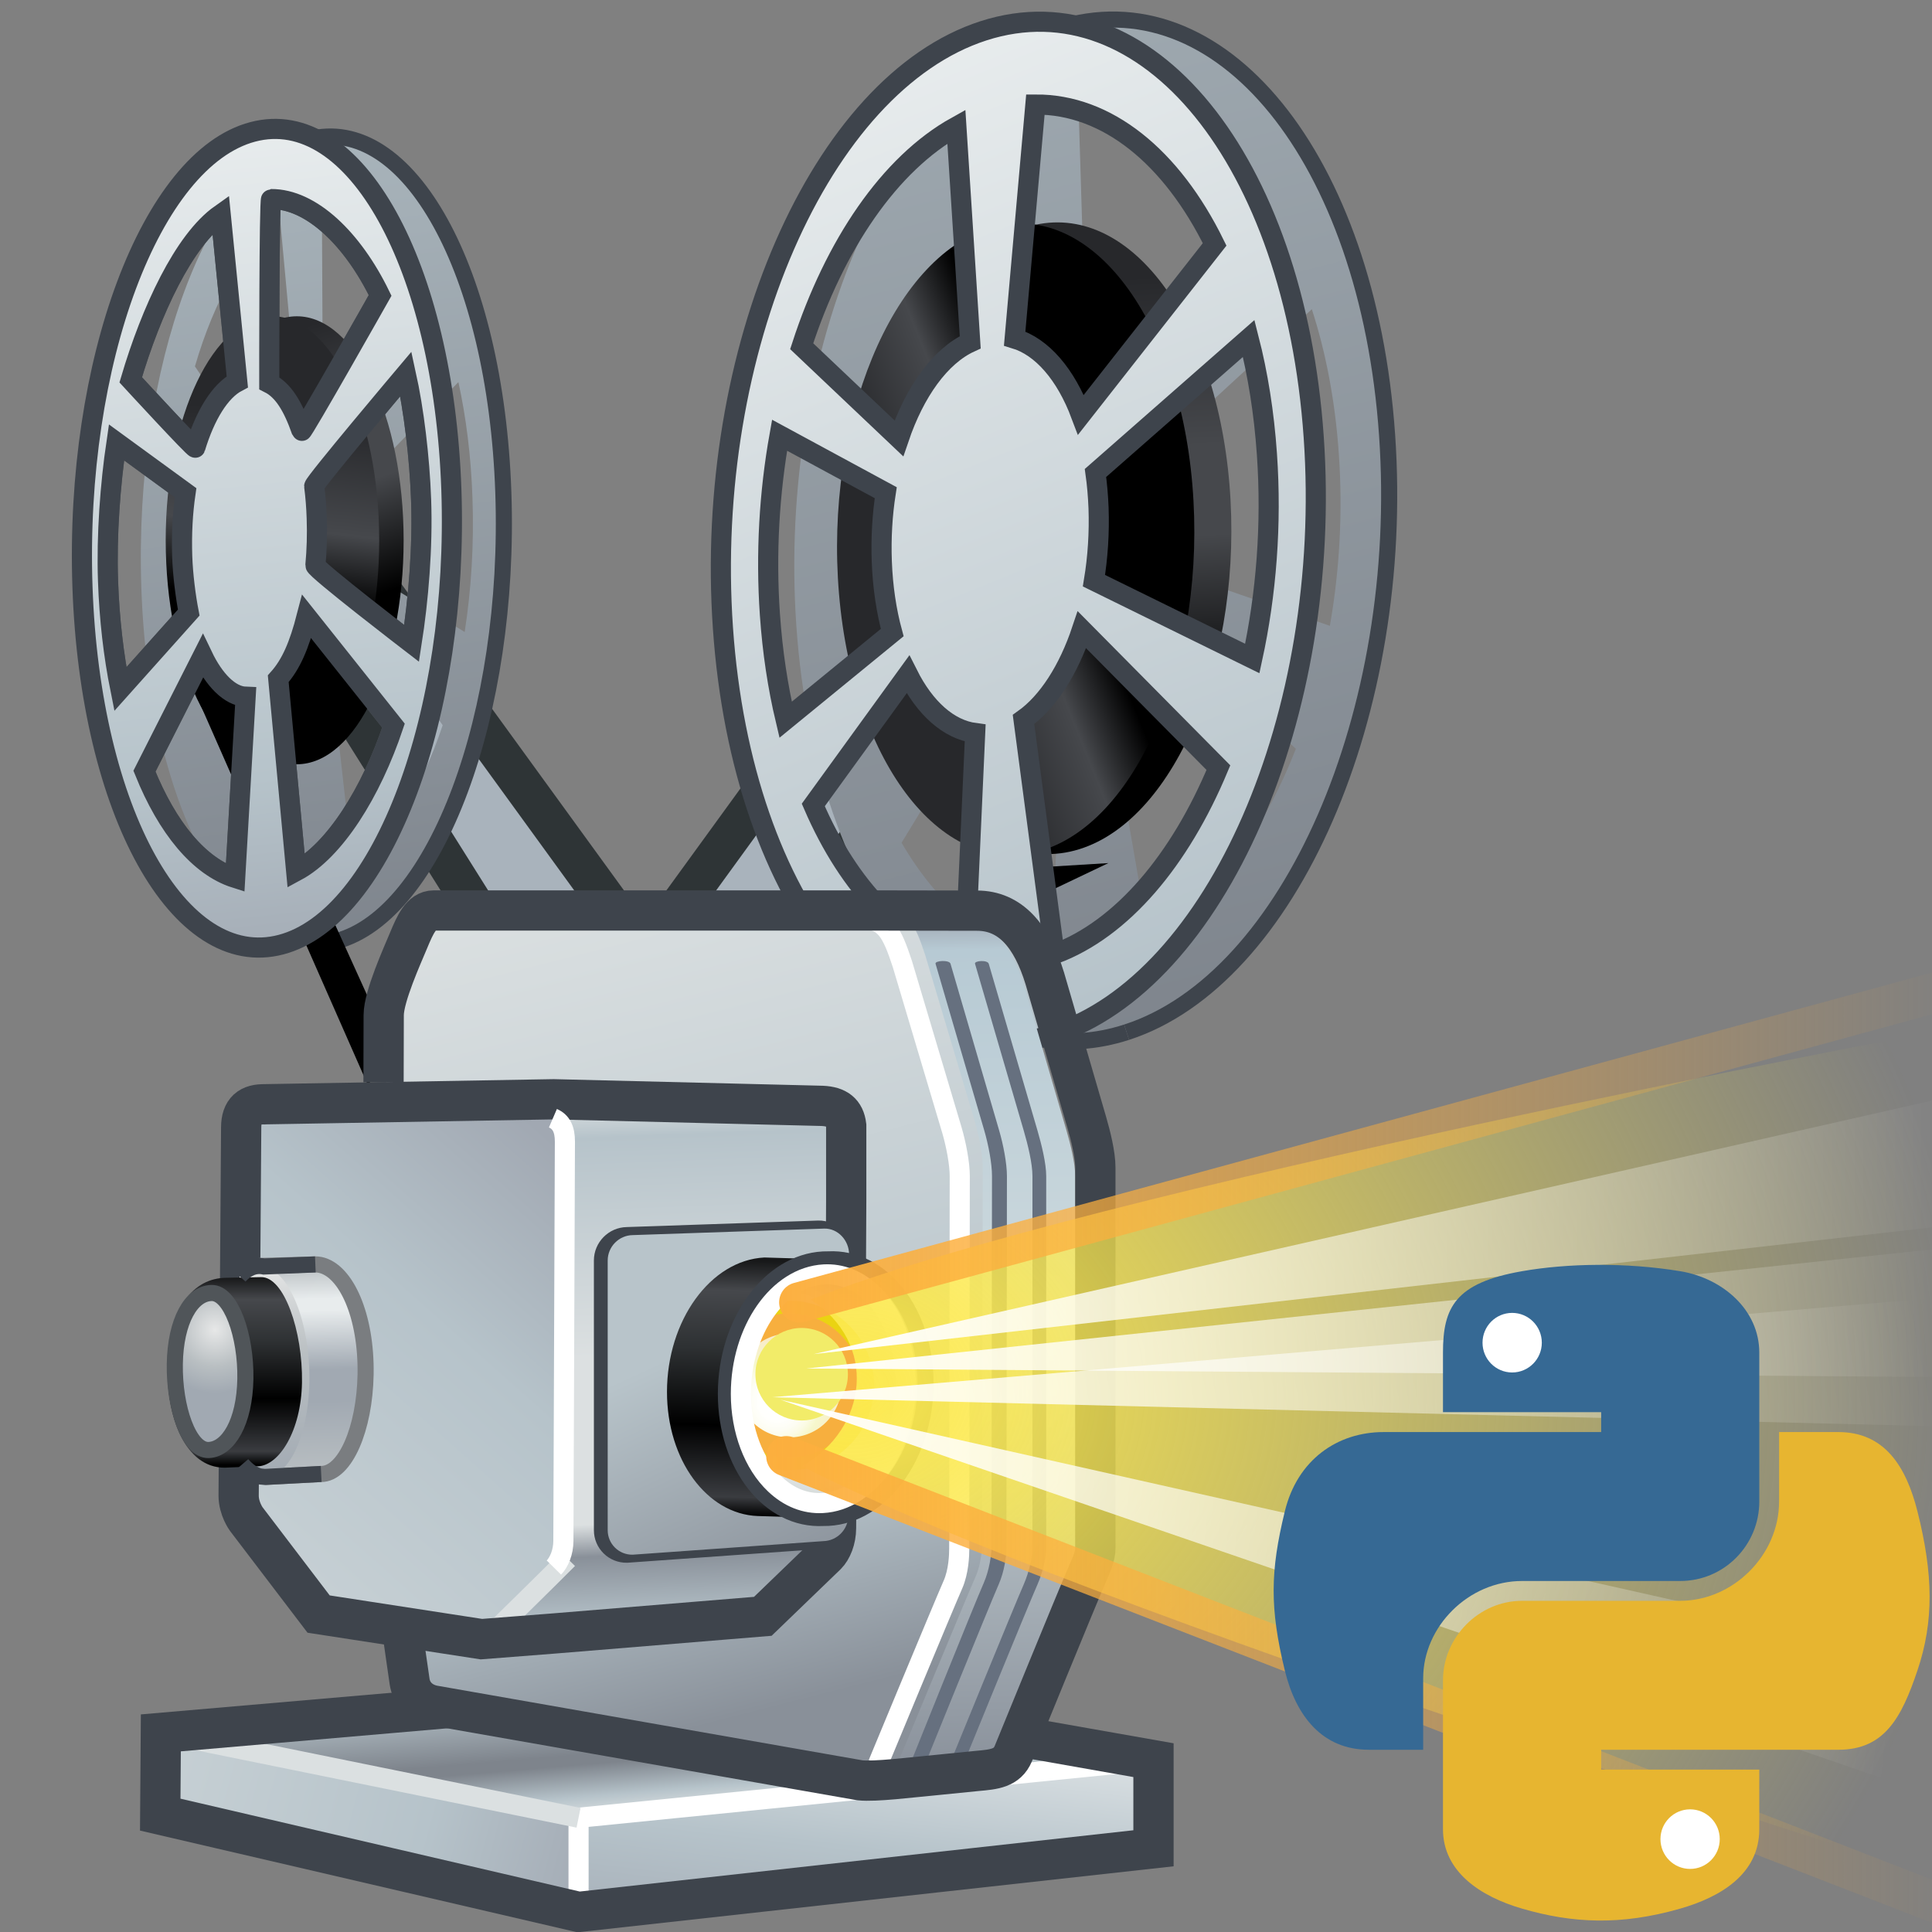 <?xml version="1.0" encoding="UTF-8" standalone="no"?>
<!-- Created with Inkscape (http://www.inkscape.org/) -->
<svg
   xmlns:i="http://ns.adobe.com/AdobeIllustrator/10.0/"
   xmlns:a="http://ns.adobe.com/AdobeSVGViewerExtensions/3.0/"
   xmlns:dc="http://purl.org/dc/elements/1.1/"
   xmlns:cc="http://web.resource.org/cc/"
   xmlns:rdf="http://www.w3.org/1999/02/22-rdf-syntax-ns#"
   xmlns:svg="http://www.w3.org/2000/svg"
   xmlns="http://www.w3.org/2000/svg"
   xmlns:xlink="http://www.w3.org/1999/xlink"
   xmlns:sodipodi="http://sodipodi.sourceforge.net/DTD/sodipodi-0.dtd"
   xmlns:inkscape="http://www.inkscape.org/namespaces/inkscape"
   width="48px"
   height="48px"
   id="svg101459"
   sodipodi:version="0.32"
   inkscape:version="0.44"
   sodipodi:docbase="E:\dev_clean\src\houdini\support\icons\rop"
   sodipodi:docname="soho.svg">
  <rect width="100%" height="100%" fill="#808080" stroke="none"/>
  <defs
     id="defs101461">
    <linearGradient
       inkscape:collect="always"
       id="linearGradient102972">
      <stop
         style="stop-color:white;stop-opacity:1;"
         offset="0"
         id="stop102974" />
      <stop
         style="stop-color:white;stop-opacity:0;"
         offset="1"
         id="stop102976" />
    </linearGradient>
    <linearGradient
       inkscape:collect="always"
       id="linearGradient102962">
      <stop
         style="stop-color:#fcaf3e;stop-opacity:1;"
         offset="0"
         id="stop102964" />
      <stop
         style="stop-color:#fcaf3e;stop-opacity:0;"
         offset="1"
         id="stop102966" />
    </linearGradient>
    <linearGradient
       inkscape:collect="always"
       id="linearGradient102947">
      <stop
         style="stop-color:#fce94f;stop-opacity:1;"
         offset="0"
         id="stop102949" />
      <stop
         style="stop-color:#fce94f;stop-opacity:0;"
         offset="1"
         id="stop102951" />
    </linearGradient>
    <linearGradient
       y2="1177.367"
       x2="768.714"
       y1="1142.194"
       x1="760.679"
       gradientUnits="userSpaceOnUse"
       id="XMLID_722_">
      <stop
         id="stop88959"
         style="stop-color:#ABB7BE"
         offset="0" />
      <stop
         id="stop88961"
         style="stop-color:#7E848C"
         offset="1" />
      <a:midPointStop
         style="stop-color:#ABB7BE"
         offset="0" />
      <a:midPointStop
         style="stop-color:#ABB7BE"
         offset="0.5" />
      <a:midPointStop
         style="stop-color:#7E848C"
         offset="1" />
    </linearGradient>
    <linearGradient
       y2="1173.239"
       x2="765.139"
       y1="1157.428"
       x1="764.75"
       gradientUnits="userSpaceOnUse"
       id="XMLID_723_"
       gradientTransform="translate(-729.065,-1145.242)">
      <stop
         id="stop88968"
         style="stop-color:#27282B"
         offset="0" />
      <stop
         id="stop88970"
         style="stop-color:#27282B"
         offset="0.062" />
      <stop
         id="stop88972"
         style="stop-color:#46484C"
         offset="0.332" />
      <stop
         id="stop88974"
         style="stop-color:#46484C"
         offset="0.472" />
      <stop
         id="stop88976"
         style="stop-color:#000000"
         offset="0.747" />
      <stop
         id="stop88978"
         style="stop-color:#000000"
         offset="1" />
      <a:midPointStop
         style="stop-color:#27282B"
         offset="0" />
      <a:midPointStop
         style="stop-color:#27282B"
         offset="0.5" />
      <a:midPointStop
         style="stop-color:#27282B"
         offset="0.062" />
      <a:midPointStop
         style="stop-color:#27282B"
         offset="0.5" />
      <a:midPointStop
         style="stop-color:#46484C"
         offset="0.332" />
      <a:midPointStop
         style="stop-color:#46484C"
         offset="0.5" />
      <a:midPointStop
         style="stop-color:#46484C"
         offset="0.472" />
      <a:midPointStop
         style="stop-color:#46484C"
         offset="0.5" />
      <a:midPointStop
         style="stop-color:#000000"
         offset="0.747" />
      <a:midPointStop
         style="stop-color:#000000"
         offset="0.5" />
      <a:midPointStop
         style="stop-color:#000000"
         offset="1" />
    </linearGradient>
    <linearGradient
       y2="1163.774"
       x2="768.155"
       y1="1167.034"
       x1="759.301"
       gradientUnits="userSpaceOnUse"
       id="XMLID_724_"
       gradientTransform="translate(-729.065,-1145.242)">
      <stop
         id="stop88983"
         style="stop-color:#27282B"
         offset="0" />
      <stop
         id="stop88985"
         style="stop-color:#27282B"
         offset="0.23" />
      <stop
         id="stop88987"
         style="stop-color:#46484C"
         offset="0.483" />
      <stop
         id="stop88989"
         style="stop-color:#000000"
         offset="0.646" />
      <stop
         id="stop88991"
         style="stop-color:#000000"
         offset="1" />
      <a:midPointStop
         style="stop-color:#27282B"
         offset="0" />
      <a:midPointStop
         style="stop-color:#27282B"
         offset="0.5" />
      <a:midPointStop
         style="stop-color:#27282B"
         offset="0.23" />
      <a:midPointStop
         style="stop-color:#27282B"
         offset="0.5" />
      <a:midPointStop
         style="stop-color:#46484C"
         offset="0.483" />
      <a:midPointStop
         style="stop-color:#46484C"
         offset="0.5" />
      <a:midPointStop
         style="stop-color:#000000"
         offset="0.646" />
      <a:midPointStop
         style="stop-color:#000000"
         offset="0.5" />
      <a:midPointStop
         style="stop-color:#000000"
         offset="1" />
    </linearGradient>
    <linearGradient
       y2="1171.575"
       x2="762.211"
       y1="1178.072"
       x1="759.422"
       gradientUnits="userSpaceOnUse"
       id="XMLID_725_">
      <stop
         id="stop88996"
         style="stop-color:#27282B"
         offset="0" />
      <stop
         id="stop88998"
         style="stop-color:#27282B"
         offset="0.062" />
      <stop
         id="stop89000"
         style="stop-color:#46484C"
         offset="0.157" />
      <stop
         id="stop89002"
         style="stop-color:#000000"
         offset="0.646" />
      <stop
         id="stop89004"
         style="stop-color:#000000"
         offset="1" />
      <a:midPointStop
         style="stop-color:#27282B"
         offset="0" />
      <a:midPointStop
         style="stop-color:#27282B"
         offset="0.5" />
      <a:midPointStop
         style="stop-color:#27282B"
         offset="0.062" />
      <a:midPointStop
         style="stop-color:#27282B"
         offset="0.5" />
      <a:midPointStop
         style="stop-color:#46484C"
         offset="0.157" />
      <a:midPointStop
         style="stop-color:#46484C"
         offset="0.5" />
      <a:midPointStop
         style="stop-color:#000000"
         offset="0.646" />
      <a:midPointStop
         style="stop-color:#000000"
         offset="0.5" />
      <a:midPointStop
         style="stop-color:#000000"
         offset="1" />
    </linearGradient>
    <linearGradient
       y2="1182.598"
       x2="770.585"
       y1="1152.774"
       x1="759.503"
       gradientUnits="userSpaceOnUse"
       id="XMLID_726_">
      <stop
         id="stop89011"
         style="stop-color:#E9EDEE"
         offset="0" />
      <stop
         id="stop89013"
         style="stop-color:#B6C3CA"
         offset="0.758" />
      <stop
         id="stop89015"
         style="stop-color:#A1A8B2"
         offset="1" />
      <a:midPointStop
         style="stop-color:#E9EDEE"
         offset="0" />
      <a:midPointStop
         style="stop-color:#E9EDEE"
         offset="0.5" />
      <a:midPointStop
         style="stop-color:#B6C3CA"
         offset="0.758" />
      <a:midPointStop
         style="stop-color:#B6C3CA"
         offset="0.5" />
      <a:midPointStop
         style="stop-color:#A1A8B2"
         offset="1" />
    </linearGradient>
    <linearGradient
       y2="1184.064"
       x2="744.2"
       y1="1162.433"
       x1="741.214"
       gradientUnits="userSpaceOnUse"
       id="XMLID_727_">
      <stop
         id="stop89022"
         style="stop-color:#ABB7BE"
         offset="0" />
      <stop
         id="stop89024"
         style="stop-color:#7E848C"
         offset="1" />
      <a:midPointStop
         style="stop-color:#ABB7BE"
         offset="0" />
      <a:midPointStop
         style="stop-color:#ABB7BE"
         offset="0.5" />
      <a:midPointStop
         style="stop-color:#7E848C"
         offset="1" />
    </linearGradient>
    <linearGradient
       y2="1198.708"
       x2="752.542"
       y1="1193.486"
       x1="733.079"
       gradientUnits="userSpaceOnUse"
       id="XMLID_728_">
      <stop
         id="stop89035"
         style="stop-color:#DBE0E1"
         offset="0" />
      <stop
         id="stop89037"
         style="stop-color:#B6C3CA"
         offset="0.758" />
      <stop
         id="stop89039"
         style="stop-color:#A1A8B2"
         offset="1" />
      <a:midPointStop
         style="stop-color:#DBE0E1"
         offset="0" />
      <a:midPointStop
         style="stop-color:#DBE0E1"
         offset="0.5" />
      <a:midPointStop
         style="stop-color:#B6C3CA"
         offset="0.758" />
      <a:midPointStop
         style="stop-color:#B6C3CA"
         offset="0.5" />
      <a:midPointStop
         style="stop-color:#A1A8B2"
         offset="1" />
    </linearGradient>
    <linearGradient
       y2="1201.585"
       x2="758.313"
       y1="1186.292"
       x1="760.154"
       gradientUnits="userSpaceOnUse"
       id="XMLID_729_">
      <stop
         id="stop89044"
         style="stop-color:#DBE0E1"
         offset="0" />
      <stop
         id="stop89046"
         style="stop-color:#E9ECED"
         offset="0.489" />
      <stop
         id="stop89048"
         style="stop-color:#B6C3CA"
         offset="0.758" />
      <stop
         id="stop89050"
         style="stop-color:#A1A8B2"
         offset="1" />
      <a:midPointStop
         style="stop-color:#DBE0E1"
         offset="0" />
      <a:midPointStop
         style="stop-color:#DBE0E1"
         offset="0.5" />
      <a:midPointStop
         style="stop-color:#E9ECED"
         offset="0.489" />
      <a:midPointStop
         style="stop-color:#E9ECED"
         offset="0.5" />
      <a:midPointStop
         style="stop-color:#B6C3CA"
         offset="0.758" />
      <a:midPointStop
         style="stop-color:#B6C3CA"
         offset="0.5" />
      <a:midPointStop
         style="stop-color:#A1A8B2"
         offset="1" />
    </linearGradient>
    <linearGradient
       y2="1193.301"
       x2="753.442"
       y1="1196.94"
       x1="753.75"
       gradientUnits="userSpaceOnUse"
       id="XMLID_730_">
      <stop
         id="stop89055"
         style="stop-color:#DBE0E1"
         offset="0" />
      <stop
         id="stop89057"
         style="stop-color:#B6C3CA"
         offset="0.14" />
      <stop
         id="stop89059"
         style="stop-color:#7E848C"
         offset="0.36" />
      <stop
         id="stop89061"
         style="stop-color:#7E848C"
         offset="0.427" />
      <stop
         id="stop89063"
         style="stop-color:#B6C3CA"
         offset="0.876" />
      <a:midPointStop
         style="stop-color:#DBE0E1"
         offset="0" />
      <a:midPointStop
         style="stop-color:#DBE0E1"
         offset="0.5" />
      <a:midPointStop
         style="stop-color:#B6C3CA"
         offset="0.14" />
      <a:midPointStop
         style="stop-color:#B6C3CA"
         offset="0.5" />
      <a:midPointStop
         style="stop-color:#7E848C"
         offset="0.36" />
      <a:midPointStop
         style="stop-color:#7E848C"
         offset="0.5" />
      <a:midPointStop
         style="stop-color:#7E848C"
         offset="0.427" />
      <a:midPointStop
         style="stop-color:#7E848C"
         offset="0.5" />
      <a:midPointStop
         style="stop-color:#B6C3CA"
         offset="0.876" />
    </linearGradient>
    <linearGradient
       y2="1196.127"
       x2="762.048"
       y1="1174.57"
       x1="761.715"
       gradientUnits="userSpaceOnUse"
       id="XMLID_731_"
       gradientTransform="translate(-729.065,-1145.242)">
      <stop
         id="stop89068"
         style="stop-color:#A0A7B2"
         offset="0" />
      <stop
         id="stop89070"
         style="stop-color:#B7CAD4"
         offset="0.039" />
      <stop
         id="stop89072"
         style="stop-color:#CEDADE"
         offset="0.483" />
      <stop
         id="stop89074"
         style="stop-color:#888F99"
         offset="1" />
      <a:midPointStop
         style="stop-color:#A0A7B2"
         offset="0" />
      <a:midPointStop
         style="stop-color:#A0A7B2"
         offset="0.5" />
      <a:midPointStop
         style="stop-color:#B7CAD4"
         offset="0.039" />
      <a:midPointStop
         style="stop-color:#B7CAD4"
         offset="0.5" />
      <a:midPointStop
         style="stop-color:#CEDADE"
         offset="0.483" />
      <a:midPointStop
         style="stop-color:#CEDADE"
         offset="0.5" />
      <a:midPointStop
         style="stop-color:#888F99"
         offset="1" />
    </linearGradient>
    <linearGradient
       y2="1194.47"
       x2="756.755"
       y1="1173.85"
       x1="751.482"
       gradientUnits="userSpaceOnUse"
       id="XMLID_732_"
       gradientTransform="translate(-729.065,-1145.242)">
      <stop
         id="stop89083"
         style="stop-color:#DBE0E1"
         offset="0" />
      <stop
         id="stop89085"
         style="stop-color:#B6C3CA"
         offset="0.758" />
      <stop
         id="stop89087"
         style="stop-color:#899099"
         offset="1" />
      <a:midPointStop
         style="stop-color:#DBE0E1"
         offset="0" />
      <a:midPointStop
         style="stop-color:#DBE0E1"
         offset="0.5" />
      <a:midPointStop
         style="stop-color:#B6C3CA"
         offset="0.758" />
      <a:midPointStop
         style="stop-color:#B6C3CA"
         offset="0.5" />
      <a:midPointStop
         style="stop-color:#899099"
         offset="1" />
    </linearGradient>
    <linearGradient
       y2="1177.88"
       x2="743.552"
       y1="1168.334"
       x1="740.344"
       gradientUnits="userSpaceOnUse"
       id="XMLID_733_">
      <stop
         id="stop89094"
         style="stop-color:#27282B"
         offset="0" />
      <stop
         id="stop89096"
         style="stop-color:#27282B"
         offset="0.062" />
      <stop
         id="stop89098"
         style="stop-color:#46484C"
         offset="0.332" />
      <stop
         id="stop89100"
         style="stop-color:#46484C"
         offset="0.472" />
      <stop
         id="stop89102"
         style="stop-color:#000000"
         offset="0.747" />
      <stop
         id="stop89104"
         style="stop-color:#000000"
         offset="1" />
      <a:midPointStop
         style="stop-color:#27282B"
         offset="0" />
      <a:midPointStop
         style="stop-color:#27282B"
         offset="0.5" />
      <a:midPointStop
         style="stop-color:#27282B"
         offset="0.062" />
      <a:midPointStop
         style="stop-color:#27282B"
         offset="0.5" />
      <a:midPointStop
         style="stop-color:#46484C"
         offset="0.332" />
      <a:midPointStop
         style="stop-color:#46484C"
         offset="0.5" />
      <a:midPointStop
         style="stop-color:#46484C"
         offset="0.472" />
      <a:midPointStop
         style="stop-color:#46484C"
         offset="0.5" />
      <a:midPointStop
         style="stop-color:#000000"
         offset="0.747" />
      <a:midPointStop
         style="stop-color:#000000"
         offset="0.5" />
      <a:midPointStop
         style="stop-color:#000000"
         offset="1" />
    </linearGradient>
    <linearGradient
       y2="1178.994"
       x2="740.913"
       y1="1167.999"
       x1="742.165"
       gradientUnits="userSpaceOnUse"
       id="XMLID_734_">
      <stop
         id="stop89109"
         style="stop-color:#27282B"
         offset="0" />
      <stop
         id="stop89111"
         style="stop-color:#27282B"
         offset="0.23" />
      <stop
         id="stop89113"
         style="stop-color:#46484C"
         offset="0.483" />
      <stop
         id="stop89115"
         style="stop-color:#000000"
         offset="0.646" />
      <stop
         id="stop89117"
         style="stop-color:#000000"
         offset="1" />
      <a:midPointStop
         style="stop-color:#27282B"
         offset="0" />
      <a:midPointStop
         style="stop-color:#27282B"
         offset="0.5" />
      <a:midPointStop
         style="stop-color:#27282B"
         offset="0.23" />
      <a:midPointStop
         style="stop-color:#27282B"
         offset="0.5" />
      <a:midPointStop
         style="stop-color:#46484C"
         offset="0.483" />
      <a:midPointStop
         style="stop-color:#46484C"
         offset="0.5" />
      <a:midPointStop
         style="stop-color:#000000"
         offset="0.646" />
      <a:midPointStop
         style="stop-color:#000000"
         offset="0.5" />
      <a:midPointStop
         style="stop-color:#000000"
         offset="1" />
    </linearGradient>
    <linearGradient
       y2="1184.708"
       x2="742.544"
       y1="1163.079"
       x1="740.288"
       gradientUnits="userSpaceOnUse"
       id="XMLID_735_">
      <stop
         id="stop89124"
         style="stop-color:#E9EDEE"
         offset="0" />
      <stop
         id="stop89126"
         style="stop-color:#B6C3CA"
         offset="0.758" />
      <stop
         id="stop89128"
         style="stop-color:#A1A8B2"
         offset="1" />
      <a:midPointStop
         style="stop-color:#E9EDEE"
         offset="0" />
      <a:midPointStop
         style="stop-color:#E9EDEE"
         offset="0.5" />
      <a:midPointStop
         style="stop-color:#B6C3CA"
         offset="0.758" />
      <a:midPointStop
         style="stop-color:#B6C3CA"
         offset="0.5" />
      <a:midPointStop
         style="stop-color:#A1A8B2"
         offset="1" />
    </linearGradient>
    <linearGradient
       y2="1192.111"
       x2="752.265"
       y1="1179.184"
       x1="751.77"
       gradientUnits="userSpaceOnUse"
       id="XMLID_737_"
       gradientTransform="translate(-729.065,-1145.242)">
      <stop
         id="stop89144"
         style="stop-color:#DBE0E1"
         offset="0" />
      <stop
         id="stop89146"
         style="stop-color:#B6C3CA"
         offset="0.067" />
      <stop
         id="stop89148"
         style="stop-color:#DCE0E1"
         offset="0.489" />
      <stop
         id="stop89150"
         style="stop-color:#DCE0E1"
         offset="0.809" />
      <stop
         id="stop89152"
         style="stop-color:#899099"
         offset="0.871" />
      <stop
         id="stop89154"
         style="stop-color:#B6C3CA"
         offset="1" />
      <a:midPointStop
         style="stop-color:#DBE0E1"
         offset="0" />
      <a:midPointStop
         style="stop-color:#DBE0E1"
         offset="0.5" />
      <a:midPointStop
         style="stop-color:#B6C3CA"
         offset="0.067" />
      <a:midPointStop
         style="stop-color:#B6C3CA"
         offset="0.5" />
      <a:midPointStop
         style="stop-color:#DCE0E1"
         offset="0.489" />
      <a:midPointStop
         style="stop-color:#DCE0E1"
         offset="0.5" />
      <a:midPointStop
         style="stop-color:#DCE0E1"
         offset="0.809" />
      <a:midPointStop
         style="stop-color:#DCE0E1"
         offset="0.5" />
      <a:midPointStop
         style="stop-color:#899099"
         offset="0.871" />
      <a:midPointStop
         style="stop-color:#899099"
         offset="0.5" />
      <a:midPointStop
         style="stop-color:#B6C3CA"
         offset="1" />
    </linearGradient>
    <linearGradient
       y2="1180.138"
       x2="752.074"
       y1="1196.554"
       x1="737.51"
       gradientUnits="userSpaceOnUse"
       id="XMLID_738_"
       gradientTransform="translate(-729.065,-1145.242)">
      <stop
         id="stop89159"
         style="stop-color:#DBE0E1"
         offset="0" />
      <stop
         id="stop89161"
         style="stop-color:#B6C3CA"
         offset="0.758" />
      <stop
         id="stop89163"
         style="stop-color:#A1A8B2"
         offset="1" />
      <a:midPointStop
         style="stop-color:#DBE0E1"
         offset="0" />
      <a:midPointStop
         style="stop-color:#DBE0E1"
         offset="0.5" />
      <a:midPointStop
         style="stop-color:#B6C3CA"
         offset="0.758" />
      <a:midPointStop
         style="stop-color:#B6C3CA"
         offset="0.5" />
      <a:midPointStop
         style="stop-color:#A1A8B2"
         offset="1" />
    </linearGradient>
    <linearGradient
       y2="1186.082"
       x2="747.69"
       y1="1180.876"
       x1="747.545"
       gradientUnits="userSpaceOnUse"
       id="XMLID_739_"
       gradientTransform="translate(-729.065,-1145.242)">
      <stop
         id="stop89170"
         style="stop-color:#B9BFC2"
         offset="0" />
      <stop
         id="stop89172"
         style="stop-color:#E8ECED"
         offset="0.163" />
      <stop
         id="stop89174"
         style="stop-color:#E8ECED"
         offset="0.219" />
      <stop
         id="stop89176"
         style="stop-color:#A1A9B2"
         offset="0.5" />
      <stop
         id="stop89178"
         style="stop-color:#A1A9B2"
         offset="0.652" />
      <stop
         id="stop89180"
         style="stop-color:#B9BFC2"
         offset="1" />
      <a:midPointStop
         style="stop-color:#B9BFC2"
         offset="0" />
      <a:midPointStop
         style="stop-color:#B9BFC2"
         offset="0.5" />
      <a:midPointStop
         style="stop-color:#E8ECED"
         offset="0.163" />
      <a:midPointStop
         style="stop-color:#E8ECED"
         offset="0.5" />
      <a:midPointStop
         style="stop-color:#E8ECED"
         offset="0.219" />
      <a:midPointStop
         style="stop-color:#E8ECED"
         offset="0.5" />
      <a:midPointStop
         style="stop-color:#A1A9B2"
         offset="0.5" />
      <a:midPointStop
         style="stop-color:#A1A9B2"
         offset="0.5" />
      <a:midPointStop
         style="stop-color:#A1A9B2"
         offset="0.652" />
      <a:midPointStop
         style="stop-color:#A1A9B2"
         offset="0.5" />
      <a:midPointStop
         style="stop-color:#B9BFC2"
         offset="1" />
    </linearGradient>
    <linearGradient
       y2="1180.843"
       x2="746.26"
       y1="1186.412"
       x1="746.87"
       gradientUnits="userSpaceOnUse"
       id="XMLID_740_"
       gradientTransform="translate(-729.065,-1145.242)">
      <stop
         id="stop89185"
         style="stop-color:#A1A9B2"
         offset="0.006" />
      <stop
         id="stop89187"
         style="stop-color:#B9BFC2"
         offset="0.579" />
      <stop
         id="stop89189"
         style="stop-color:#E6E7E7"
         offset="1" />
      <a:midPointStop
         style="stop-color:#A1A9B2"
         offset="0.006" />
      <a:midPointStop
         style="stop-color:#A1A9B2"
         offset="0.5" />
      <a:midPointStop
         style="stop-color:#B9BFC2"
         offset="0.579" />
      <a:midPointStop
         style="stop-color:#B9BFC2"
         offset="0.5" />
      <a:midPointStop
         style="stop-color:#E6E7E7"
         offset="1" />
    </linearGradient>
    <linearGradient
       y2="1185.853"
       x2="745.654"
       y1="1181.189"
       x1="745.653"
       gradientUnits="userSpaceOnUse"
       id="XMLID_741_"
       gradientTransform="translate(-729.065,-1145.242)">
      <stop
         id="stop89194"
         style="stop-color:#171819"
         offset="0" />
      <stop
         id="stop89196"
         style="stop-color:#46484C"
         offset="0.118" />
      <stop
         id="stop89198"
         style="stop-color:#2E3133"
         offset="0.343" />
      <stop
         id="stop89200"
         style="stop-color:#000000"
         offset="0.646" />
      <stop
         id="stop89202"
         style="stop-color:#3A3C40"
         offset="0.927" />
      <stop
         id="stop89204"
         style="stop-color:#000000"
         offset="1" />
      <a:midPointStop
         style="stop-color:#171819"
         offset="0" />
      <a:midPointStop
         style="stop-color:#171819"
         offset="0.5" />
      <a:midPointStop
         style="stop-color:#46484C"
         offset="0.118" />
      <a:midPointStop
         style="stop-color:#46484C"
         offset="0.5" />
      <a:midPointStop
         style="stop-color:#2E3133"
         offset="0.343" />
      <a:midPointStop
         style="stop-color:#2E3133"
         offset="0.5" />
      <a:midPointStop
         style="stop-color:#000000"
         offset="0.646" />
      <a:midPointStop
         style="stop-color:#000000"
         offset="0.5" />
      <a:midPointStop
         style="stop-color:#3A3C40"
         offset="0.927" />
      <a:midPointStop
         style="stop-color:#3A3C40"
         offset="0.5" />
      <a:midPointStop
         style="stop-color:#000000"
         offset="1" />
    </linearGradient>
    <radialGradient
       gradientUnits="userSpaceOnUse"
       fy="1182.492"
       fx="745.165"
       r="1.573"
       cy="1182.492"
       cx="745.165"
       id="XMLID_742_"
       gradientTransform="translate(-729.065,-1145.242)">
      <stop
         id="stop89209"
         style="stop-color:#E6E7E7"
         offset="0.006" />
      <stop
         id="stop89211"
         style="stop-color:#B9BFC2"
         offset="0.579" />
      <stop
         id="stop89213"
         style="stop-color:#A1A9B2"
         offset="1" />
      <a:midPointStop
         style="stop-color:#E6E7E7"
         offset="0.006" />
      <a:midPointStop
         style="stop-color:#E6E7E7"
         offset="0.5" />
      <a:midPointStop
         style="stop-color:#B9BFC2"
         offset="0.579" />
      <a:midPointStop
         style="stop-color:#B9BFC2"
         offset="0.5" />
      <a:midPointStop
         style="stop-color:#A1A9B2"
         offset="1" />
    </radialGradient>
    <linearGradient
       y2="1191.206"
       x2="758.252"
       y1="1182.086"
       x1="754.033"
       gradientUnits="userSpaceOnUse"
       id="XMLID_743_"
       gradientTransform="translate(-729.065,-1145.242)">
      <stop
         id="stop89218"
         style="stop-color:#B8C4CA"
         offset="0.332" />
      <stop
         id="stop89220"
         style="stop-color:#899099"
         offset="1" />
      <a:midPointStop
         style="stop-color:#B8C4CA"
         offset="0.332" />
      <a:midPointStop
         style="stop-color:#B8C4CA"
         offset="0.5" />
      <a:midPointStop
         style="stop-color:#899099"
         offset="1" />
    </linearGradient>
    <linearGradient
       y2="1188.988"
       x2="757.125"
       y1="1183.611"
       x1="758.511"
       gradientUnits="userSpaceOnUse"
       id="XMLID_744_"
       gradientTransform="translate(-729.065,-1145.242)">
      <stop
         id="stop89225"
         style="stop-color:#A1A8B2"
         offset="0.006" />
      <stop
         id="stop89227"
         style="stop-color:#F3F3F3"
         offset="0.118" />
      <stop
         id="stop89229"
         style="stop-color:#EBEEEE"
         offset="0.455" />
      <stop
         id="stop89231"
         style="stop-color:#FFFFFF"
         offset="0.714" />
      <stop
         id="stop89233"
         style="stop-color:#D2D8D7"
         offset="1" />
      <a:midPointStop
         style="stop-color:#A1A8B2"
         offset="0.006" />
      <a:midPointStop
         style="stop-color:#A1A8B2"
         offset="0.5" />
      <a:midPointStop
         style="stop-color:#F3F3F3"
         offset="0.118" />
      <a:midPointStop
         style="stop-color:#F3F3F3"
         offset="0.5" />
      <a:midPointStop
         style="stop-color:#EBEEEE"
         offset="0.455" />
      <a:midPointStop
         style="stop-color:#EBEEEE"
         offset="0.5" />
      <a:midPointStop
         style="stop-color:#FFFFFF"
         offset="0.714" />
      <a:midPointStop
         style="stop-color:#FFFFFF"
         offset="0.5" />
      <a:midPointStop
         style="stop-color:#D2D8D7"
         offset="1" />
    </linearGradient>
    <radialGradient
       gradientUnits="userSpaceOnUse"
       fy="1186.637"
       fx="756.674"
       r="2.021"
       cy="1186.637"
       cx="756.674"
       id="XMLID_745_">
      <stop
         id="stop89240"
         style="stop-color:#FFFFFF"
         offset="0.006" />
      <stop
         id="stop89242"
         style="stop-color:#FFFFFD"
         offset="0.225" />
      <stop
         id="stop89244"
         style="stop-color:#FDFDF4"
         offset="0.343" />
      <stop
         id="stop89246"
         style="stop-color:#FBFBE5"
         offset="0.437" />
      <stop
         id="stop89248"
         style="stop-color:#F7F8D1"
         offset="0.517" />
      <stop
         id="stop89250"
         style="stop-color:#F6F7CC"
         offset="0.534" />
      <stop
         id="stop89252"
         style="stop-color:#F9EAC9"
         offset="0.815" />
      <stop
         id="stop89254"
         style="stop-color:#FFFFFF"
         offset="1" />
      <a:midPointStop
         style="stop-color:#FFFFFF"
         offset="0.006" />
      <a:midPointStop
         style="stop-color:#FFFFFF"
         offset="0.817" />
      <a:midPointStop
         style="stop-color:#F6F7CC"
         offset="0.534" />
      <a:midPointStop
         style="stop-color:#F6F7CC"
         offset="0.5" />
      <a:midPointStop
         style="stop-color:#F9EAC9"
         offset="0.815" />
      <a:midPointStop
         style="stop-color:#F9EAC9"
         offset="0.5" />
      <a:midPointStop
         style="stop-color:#FFFFFF"
         offset="1" />
    </radialGradient>
    <linearGradient
       y2="1189.468"
       x2="755.84"
       y1="1183.127"
       x1="755.972"
       gradientUnits="userSpaceOnUse"
       id="XMLID_746_"
       gradientTransform="translate(-729.065,-1145.242)">
      <stop
         id="stop89259"
         style="stop-color:#171819"
         offset="0" />
      <stop
         id="stop89261"
         style="stop-color:#46484C"
         offset="0.118" />
      <stop
         id="stop89263"
         style="stop-color:#2E3133"
         offset="0.343" />
      <stop
         id="stop89265"
         style="stop-color:#000000"
         offset="0.646" />
      <stop
         id="stop89267"
         style="stop-color:#3A3C40"
         offset="0.927" />
      <stop
         id="stop89269"
         style="stop-color:#000000"
         offset="1" />
      <a:midPointStop
         style="stop-color:#171819"
         offset="0" />
      <a:midPointStop
         style="stop-color:#171819"
         offset="0.5" />
      <a:midPointStop
         style="stop-color:#46484C"
         offset="0.118" />
      <a:midPointStop
         style="stop-color:#46484C"
         offset="0.5" />
      <a:midPointStop
         style="stop-color:#2E3133"
         offset="0.343" />
      <a:midPointStop
         style="stop-color:#2E3133"
         offset="0.5" />
      <a:midPointStop
         style="stop-color:#000000"
         offset="0.646" />
      <a:midPointStop
         style="stop-color:#000000"
         offset="0.5" />
      <a:midPointStop
         style="stop-color:#3A3C40"
         offset="0.927" />
      <a:midPointStop
         style="stop-color:#3A3C40"
         offset="0.5" />
      <a:midPointStop
         style="stop-color:#000000"
         offset="1" />
    </linearGradient>
    <linearGradient
       y2="1190.285"
       x2="759.169"
       y1="1183.245"
       x1="756.873"
       gradientUnits="userSpaceOnUse"
       id="XMLID_747_">
      <stop
         id="stop89276"
         style="stop-color:#969DA6"
         offset="0.006" />
      <stop
         id="stop89278"
         style="stop-color:#B9BFC2"
         offset="0.579" />
      <stop
         id="stop89280"
         style="stop-color:#D6D7D8"
         offset="1" />
      <a:midPointStop
         style="stop-color:#969DA6"
         offset="0.006" />
      <a:midPointStop
         style="stop-color:#969DA6"
         offset="0.5" />
      <a:midPointStop
         style="stop-color:#B9BFC2"
         offset="0.579" />
      <a:midPointStop
         style="stop-color:#B9BFC2"
         offset="0.5" />
      <a:midPointStop
         style="stop-color:#D6D7D8"
         offset="1" />
    </linearGradient>
    <linearGradient
       inkscape:collect="always"
       xlink:href="#XMLID_731_"
       id="linearGradient102850"
       gradientUnits="userSpaceOnUse"
       gradientTransform="translate(-766.93,-1174.741)"
       x1="761.715"
       y1="1174.57"
       x2="762.048"
       y2="1196.127" />
    <linearGradient
       inkscape:collect="always"
       xlink:href="#XMLID_732_"
       id="linearGradient102852"
       gradientUnits="userSpaceOnUse"
       gradientTransform="translate(-766.359,-1174.955)"
       x1="751.482"
       y1="1173.85"
       x2="756.755"
       y2="1194.47" />
    <linearGradient
       inkscape:collect="always"
       xlink:href="#XMLID_722_"
       id="linearGradient102863"
       gradientUnits="userSpaceOnUse"
       gradientTransform="matrix(1,-2.925122e-2,2.925122e-2,1,-753.262,-1132.335)"
       x1="760.679"
       y1="1142.194"
       x2="768.714"
       y2="1177.367" />
    <linearGradient
       inkscape:collect="always"
       xlink:href="#XMLID_723_"
       id="linearGradient102865"
       gradientUnits="userSpaceOnUse"
       gradientTransform="matrix(1,-2.925122e-2,2.925122e-2,1,-753.262,-1132.335)"
       x1="764.75"
       y1="1157.428"
       x2="765.139"
       y2="1173.239" />
    <linearGradient
       inkscape:collect="always"
       xlink:href="#XMLID_724_"
       id="linearGradient102867"
       gradientUnits="userSpaceOnUse"
       gradientTransform="matrix(1,-2.925122e-2,2.925122e-2,1,-753.262,-1132.335)"
       x1="759.301"
       y1="1167.034"
       x2="768.155"
       y2="1163.774" />
    <linearGradient
       inkscape:collect="always"
       xlink:href="#XMLID_725_"
       id="linearGradient102869"
       gradientUnits="userSpaceOnUse"
       x1="759.422"
       y1="1178.072"
       x2="762.211"
       y2="1171.575" />
    <linearGradient
       inkscape:collect="always"
       xlink:href="#XMLID_726_"
       id="linearGradient102871"
       gradientUnits="userSpaceOnUse"
       gradientTransform="matrix(1,-2.925122e-2,2.925122e-2,1,-753.262,-1132.335)"
       x1="759.503"
       y1="1152.774"
       x2="770.585"
       y2="1182.598" />
    <linearGradient
       inkscape:collect="always"
       xlink:href="#XMLID_727_"
       id="linearGradient102882"
       gradientUnits="userSpaceOnUse"
       gradientTransform="translate(-734.11,-1157.291)"
       x1="741.214"
       y1="1162.433"
       x2="744.2"
       y2="1184.064" />
    <linearGradient
       inkscape:collect="always"
       xlink:href="#XMLID_733_"
       id="linearGradient102884"
       gradientUnits="userSpaceOnUse"
       x1="740.344"
       y1="1168.334"
       x2="743.552"
       y2="1177.88" />
    <linearGradient
       inkscape:collect="always"
       xlink:href="#XMLID_734_"
       id="linearGradient102886"
       gradientUnits="userSpaceOnUse"
       x1="742.165"
       y1="1167.999"
       x2="740.913"
       y2="1178.994" />
    <linearGradient
       inkscape:collect="always"
       xlink:href="#XMLID_735_"
       id="linearGradient102888"
       gradientUnits="userSpaceOnUse"
       gradientTransform="translate(-734.11,-1157.291)"
       x1="740.288"
       y1="1163.079"
       x2="742.544"
       y2="1184.708" />
    <linearGradient
       inkscape:collect="always"
       xlink:href="#XMLID_739_"
       id="linearGradient102917"
       gradientUnits="userSpaceOnUse"
       gradientTransform="translate(-735.321,-1150.854)"
       x1="747.545"
       y1="1180.876"
       x2="747.69"
       y2="1186.082" />
    <linearGradient
       inkscape:collect="always"
       xlink:href="#XMLID_740_"
       id="linearGradient102919"
       gradientUnits="userSpaceOnUse"
       gradientTransform="translate(-735.321,-1150.854)"
       x1="746.87"
       y1="1186.412"
       x2="746.26"
       y2="1180.843" />
    <linearGradient
       inkscape:collect="always"
       xlink:href="#XMLID_741_"
       id="linearGradient102921"
       gradientUnits="userSpaceOnUse"
       gradientTransform="translate(-735.321,-1150.854)"
       x1="745.653"
       y1="1181.189"
       x2="745.654"
       y2="1185.853" />
    <radialGradient
       inkscape:collect="always"
       xlink:href="#XMLID_742_"
       id="radialGradient102923"
       gradientUnits="userSpaceOnUse"
       gradientTransform="translate(-735.321,-1150.854)"
       cx="745.165"
       cy="1182.492"
       fx="745.165"
       fy="1182.492"
       r="1.573" />
    <linearGradient
       inkscape:collect="always"
       xlink:href="#XMLID_728_"
       id="linearGradient102925"
       gradientUnits="userSpaceOnUse"
       x1="733.079"
       y1="1193.486"
       x2="752.542"
       y2="1198.708" />
    <linearGradient
       inkscape:collect="always"
       xlink:href="#XMLID_729_"
       id="linearGradient102927"
       gradientUnits="userSpaceOnUse"
       x1="760.154"
       y1="1186.292"
       x2="758.313"
       y2="1201.585" />
    <linearGradient
       inkscape:collect="always"
       xlink:href="#XMLID_730_"
       id="linearGradient102929"
       gradientUnits="userSpaceOnUse"
       x1="753.75"
       y1="1196.94"
       x2="753.442"
       y2="1193.301" />
    <linearGradient
       inkscape:collect="always"
       xlink:href="#XMLID_737_"
       id="linearGradient102931"
       gradientUnits="userSpaceOnUse"
       gradientTransform="translate(-756.716,-1146.526)"
       x1="751.77"
       y1="1179.184"
       x2="752.265"
       y2="1192.111" />
    <linearGradient
       inkscape:collect="always"
       xlink:href="#XMLID_738_"
       id="linearGradient102933"
       gradientUnits="userSpaceOnUse"
       gradientTransform="translate(-756.434,-1146.312)"
       x1="737.51"
       y1="1196.554"
       x2="752.074"
       y2="1180.138" />
    <linearGradient
       inkscape:collect="always"
       xlink:href="#XMLID_743_"
       id="linearGradient102935"
       gradientUnits="userSpaceOnUse"
       gradientTransform="translate(-756.359,-1146.598)"
       x1="754.033"
       y1="1182.086"
       x2="758.252"
       y2="1191.206" />
    <linearGradient
       inkscape:collect="always"
       xlink:href="#XMLID_744_"
       id="linearGradient102937"
       gradientUnits="userSpaceOnUse"
       gradientTransform="translate(-760.859,-1167.669)"
       x1="758.511"
       y1="1183.611"
       x2="757.125"
       y2="1188.988" />
    <radialGradient
       inkscape:collect="always"
       xlink:href="#XMLID_745_"
       id="radialGradient102939"
       gradientUnits="userSpaceOnUse"
       cx="756.674"
       cy="1186.637"
       fx="756.674"
       fy="1186.637"
       r="2.021" />
    <linearGradient
       inkscape:collect="always"
       xlink:href="#XMLID_746_"
       id="linearGradient102941"
       gradientUnits="userSpaceOnUse"
       gradientTransform="translate(-760.859,-1167.669)"
       x1="755.972"
       y1="1183.127"
       x2="755.84"
       y2="1189.468" />
    <linearGradient
       inkscape:collect="always"
       xlink:href="#XMLID_747_"
       id="linearGradient102943"
       gradientUnits="userSpaceOnUse"
       gradientTransform="translate(-760.859,-1167.669)"
       x1="756.873"
       y1="1183.245"
       x2="759.169"
       y2="1190.285" />
    <radialGradient
       inkscape:collect="always"
       xlink:href="#linearGradient102947"
       id="radialGradient102953"
       cx="21.179"
       cy="33.936"
       fx="21.179"
       fy="33.936"
       r="14.107"
       gradientTransform="matrix(1.973,5.605608e-2,-4.674089e-2,1.645,-19.012,-22.504)"
       gradientUnits="userSpaceOnUse" />
    <linearGradient
       inkscape:collect="always"
       xlink:href="#linearGradient102962"
       id="linearGradient102968"
       x1="19.036"
       y1="35.946"
       x2="48.643"
       y2="35.946"
       gradientUnits="userSpaceOnUse" />
    <linearGradient
       inkscape:collect="always"
       xlink:href="#linearGradient102972"
       id="linearGradient102978"
       x1="20.214"
       y1="30.429"
       x2="48.571"
       y2="30.429"
       gradientUnits="userSpaceOnUse" />
    <linearGradient
       inkscape:collect="always"
       xlink:href="#linearGradient102972"
       id="linearGradient102982"
       gradientUnits="userSpaceOnUse"
       x1="20.214"
       y1="30.429"
       x2="48.571"
       y2="30.429"
       gradientTransform="matrix(0.98,-0.197,-0.197,-0.98,5.977,71.676)" />
    <linearGradient
       inkscape:collect="always"
       xlink:href="#linearGradient102972"
       id="linearGradient102986"
       gradientUnits="userSpaceOnUse"
       x1="20.214"
       y1="30.429"
       x2="48.571"
       y2="30.429"
       gradientTransform="matrix(1,0.121,0,1,-0.179,-2.087)" />
    <linearGradient
       inkscape:collect="always"
       xlink:href="#linearGradient102972"
       id="linearGradient102990"
       gradientUnits="userSpaceOnUse"
       gradientTransform="matrix(0.994,0.108,0.108,-0.994,-4.328,66.047)"
       x1="20.214"
       y1="30.429"
       x2="48.571"
       y2="30.429" />
  </defs>
  <sodipodi:namedview
     id="base"
     pagecolor="#ffffff"
     bordercolor="#666666"
     borderopacity="1.0"
     inkscape:pageopacity="0.0"
     inkscape:pageshadow="2"
     inkscape:zoom="3.5"
     inkscape:cx="2.7247893"
     inkscape:cy="44.09894"
     inkscape:current-layer="layer1"
     showgrid="true"
     inkscape:grid-bbox="false"
     inkscape:document-units="px"
     inkscape:window-width="906"
     inkscape:window-height="915"
     inkscape:window-x="724"
     inkscape:window-y="114" />
  <g
     id="layer1"
     inkscape:label="Layer 1"
     inkscape:groupmode="layer">
    <path
       style="fill:#a9b3bc;fill-opacity:1;fill-rule:evenodd;stroke:#2e3436;stroke-width:1;stroke-linecap:butt;stroke-linejoin:miter;stroke-miterlimit:4;stroke-dasharray:none;stroke-opacity:1"
       d="M 18.286,25.714 L 24.929,15.143 L 24.214,12.429 L 14.929,25.214 L 18.286,25.714 z "
       id="path102892" />
    <path
       style="fill:#a9b3bc;fill-opacity:1;fill-rule:evenodd;stroke:#2e3436;stroke-width:1;stroke-linecap:butt;stroke-linejoin:miter;stroke-miterlimit:4;stroke-dasharray:none;stroke-opacity:1"
       d="M 13.929,25.929 L 7.286,15.357 L 8,12.643 L 17.286,25.429 L 13.929,25.929 z "
       id="path102890" />
    <g
       id="g102854"
       transform="translate(-19.286,3.286)">
      <path
         style="fill:url(#linearGradient102863)"
         id="path88963"
         d="M 53.748,7.523 C 53.271,0.638 49.597,-3.883 45.546,-2.575 C 41.492,-1.267 38.594,5.377 39.071,12.262 C 39.548,19.148 43.222,23.668 47.276,22.359 C 51.327,21.05 54.227,14.409 53.748,7.523 z M 45.391,20.518 C 43.947,20.335 42.644,19.297 41.685,17.652 L 43.968,13.896 C 44.435,14.57 45.033,14.935 45.677,14.879 L 45.391,20.518 z M 46.085,-0.55 C 47.787,-0.87 49.378,-0.007 50.562,1.673 L 47.809,6.612 C 47.42,5.777 46.872,5.218 46.256,5.055 L 46.085,-0.55 z M 47.826,20.022 L 46.835,14.304 C 47.356,13.811 47.78,13.04 48.057,12.118 L 51.481,15.318 C 50.633,17.492 49.351,19.203 47.826,20.022 z M 52.326,12.263 L 48.327,10.868 C 48.407,10.282 48.431,9.666 48.389,9.043 C 48.357,8.594 48.295,8.169 48.203,7.777 L 51.878,4.396 C 52.225,5.464 52.457,6.669 52.548,7.977 C 52.651,9.443 52.567,10.896 52.326,12.263 z "
         i:knockout="Off" />
      <path
         i:knockout="Off"
         d="M 47.276,22.359 C 51.327,21.051 54.227,14.409 53.748,7.523 C 53.271,0.638 49.597,-3.883 45.545,-2.575"
         id="path88965"
         style="fill:none;stroke:#3e444c;stroke-width:0.4" />
      <path
         i:knockout="Off"
         d="M 49.83,8.732 C 50.191,12.999 48.519,17.066 46.095,17.814 C 43.67,18.562 41.411,15.708 41.05,11.442 C 40.689,7.174 42.361,3.106 44.785,2.358 C 47.21,1.611 49.469,4.464 49.83,8.732 z "
         id="path88980"
         style="fill:url(#linearGradient102865)" />
      <path
         i:knockout="Off"
         d="M 48.91,8.759 C 49.271,13.026 47.599,17.093 45.175,17.841 C 42.75,18.589 40.493,15.735 40.131,11.469 C 39.77,7.2 41.443,3.133 43.867,2.385 C 46.291,1.638 48.549,4.49 48.91,8.759 z "
         id="path88993"
         style="fill:url(#linearGradient102867)" />
      <polyline
         i:knockout="Off"
         points="765.777,1172.892 757.522,1176.534 755.939,1176.559      763.203,1172.974 "
         id="polyline89006"
         style="fill:url(#linearGradient102869)"
         transform="matrix(1,-2.925122e-2,2.925122e-2,1,-753.262,-1132.335)" />
      <path
         style="fill:url(#linearGradient102871);stroke:#3e444c;stroke-width:0.5;stroke-miterlimit:4;stroke-dasharray:none"
         id="path89017"
         d="M 51.925,7.576 C 51.449,0.691 47.776,-3.829 43.721,-2.521 C 39.669,-1.213 36.77,5.431 37.247,12.316 C 37.724,19.202 41.398,23.722 45.451,22.413 C 49.505,21.104 52.404,14.462 51.925,7.576 z M 38.414,11.982 C 38.309,10.457 38.4,8.945 38.654,7.527 L 41.292,8.955 C 41.207,9.502 41.172,10.079 41.194,10.665 C 41.218,11.305 41.309,11.9 41.453,12.43 L 38.804,14.596 C 38.611,13.784 38.478,12.908 38.414,11.982 z M 43.261,20.555 C 41.727,20.168 40.383,18.778 39.492,16.713 L 41.843,13.47 C 42.264,14.307 42.854,14.841 43.514,14.927 L 43.261,20.555 z M 41.619,7.605 L 39.204,5.316 C 40.022,2.794 41.386,0.784 43.047,-0.141 L 43.391,5.218 C 42.643,5.561 42.012,6.447 41.619,7.605 z M 45.01,-0.689 C 46.787,-0.701 48.394,0.608 49.463,2.786 L 46.142,7.018 C 45.766,6.018 45.176,5.329 44.495,5.125 L 45.01,-0.689 z M 45.486,20.417 L 44.715,14.589 C 45.323,14.158 45.833,13.357 46.166,12.36 L 49.557,15.786 C 48.604,18.074 47.169,19.793 45.486,20.417 z M 50.399,13.074 L 46.465,11.141 C 46.56,10.565 46.601,9.955 46.579,9.332 C 46.567,9.033 46.542,8.742 46.503,8.465 L 50.31,5.123 C 50.537,6.008 50.691,6.969 50.762,7.994 C 50.884,9.747 50.746,11.478 50.399,13.074 z "
         i:knockout="Off" />
      <path
         i:knockout="Off"
         d="M 45.054,22.504 C 45.768,22.646 46.515,22.606 47.276,22.359"
         id="path89310"
         style="fill:none;stroke:#3e444c;stroke-width:0.4" />
    </g>
    <g
       id="g102873"
       transform="translate(-0.643,-2.929)">
      <path
         style="fill:url(#linearGradient102882)"
         id="path89026"
         d="M 13.149,15.16 C 12.959,9.659 10.79,5.734 8.308,6.393 C 5.823,7.051 3.965,12.046 4.155,17.545 C 4.345,23.046 6.514,26.971 8.997,26.313 C 11.48,25.654 13.34,20.661 13.149,15.16 z M 6.932,14.156 L 5.486,12.032 C 5.974,10.359 6.719,9.053 7.606,8.421 L 7.976,12.436 C 7.539,12.666 7.169,13.304 6.932,14.156 z M 8.64,8.012 C 9.661,7.919 10.6,8.741 11.284,10.166 L 9.568,13.783 C 9.347,13.094 9.027,12.605 8.662,12.421 L 8.64,8.012 z M 9.389,24.296 L 8.877,19.724 C 9.195,19.385 9.46,18.82 9.639,18.123 L 11.641,20.946 C 11.102,22.572 10.312,23.795 9.389,24.296 z M 12.188,18.631 L 9.817,17.168 C 9.873,16.717 9.896,16.235 9.88,15.743 C 9.867,15.388 9.836,15.05 9.787,14.734 L 12.032,12.422 C 12.222,13.291 12.345,14.257 12.381,15.29 C 12.423,16.45 12.351,17.581 12.188,18.631 z "
         i:knockout="Off" />
      <path
         i:knockout="Off"
         d="M 8.996,26.313 C 11.479,25.654 13.339,20.661 13.148,15.16 C 12.958,9.659 10.789,5.734 8.307,6.393"
         id="path89028"
         style="fill:none;stroke:#3e444c;stroke-width:0.4" />
      <path
         style="fill:none;stroke:#505559;stroke-width:0.5"
         id="path89032"
         d="M 6.126,8.253 L 6.539,12.415 C 6.109,12.641 5.741,13.242 5.495,14.052 C 5.481,14.094 3.891,12.366 3.891,12.366 C 4.397,10.652 5.208,8.901 6.126,8.253 z M 3.327,17.36 C 3.287,16.228 3.384,14.953 3.537,13.92 L 5.253,15.171 C 5.179,15.678 5.152,16.192 5.17,16.749 C 5.186,17.217 5.255,17.75 5.332,18.148 L 3.633,20.049 C 3.467,19.224 3.36,18.321 3.327,17.36 z M 6.486,24.741 C 5.593,24.458 4.801,23.501 4.232,22.089 L 5.68,19.23 C 5.959,19.813 6.347,20.224 6.746,20.239 L 6.486,24.741 z M 7.333,12.45 C 7.333,12.45 7.329,7.876 7.379,7.875 C 8.38,7.869 9.411,8.876 10.087,10.269 C 10.087,10.269 8.154,13.691 8.137,13.638 C 7.922,13.023 7.682,12.626 7.333,12.45 z M 8.001,24.573 L 7.556,19.792 C 7.876,19.436 8.077,18.96 8.262,18.246 L 10.419,20.957 C 9.861,22.623 8.958,24.059 8.001,24.573 z M 10.869,18.913 C 10.869,18.913 8.471,17.072 8.479,16.973 C 8.514,16.599 8.526,16.206 8.512,15.809 C 8.503,15.531 8.482,15.263 8.449,15.008 C 8.44,14.928 10.727,12.219 10.727,12.219 C 10.924,13.111 11.067,14.284 11.105,15.344 C 11.148,16.531 11.038,17.834 10.869,18.913 z "
         i:knockout="Off" />
      <polygon
         i:knockout="Off"
         points="743.964,1185.144 741.417,1179.528 739.474,1177.143 743.942,1187.291 743.964,1185.144 "
         id="polygon89091"
         transform="translate(-734.11,-1157.291)" />
      <ellipse
         i:knockout="Off"
         cx="742.128"
         cy="1173.643"
         rx="2.653"
         ry="5.565"
         id="ellipse89106"
         style="fill:url(#linearGradient102884)"
         sodipodi:cx="742.12799"
         sodipodi:cy="1173.6429"
         sodipodi:rx="2.6530001"
         sodipodi:ry="5.5650001"
         transform="translate(-734.11,-1157.291)" />
      <ellipse
         i:knockout="Off"
         cx="741.522"
         cy="1173.643"
         rx="2.652"
         ry="5.565"
         id="ellipse89119"
         style="fill:url(#linearGradient102886)"
         sodipodi:cx="741.52197"
         sodipodi:cy="1173.6429"
         sodipodi:rx="2.652"
         sodipodi:ry="5.5650001"
         transform="translate(-734.11,-1157.291)" />
      <path
         style="fill:url(#linearGradient102888);stroke:#3e444c;stroke-width:0.5;stroke-miterlimit:4;stroke-dasharray:none"
         id="path89130"
         d="M 11.857,15.092 C 11.663,9.516 9.454,5.537 6.924,6.205 C 4.393,6.872 2.499,11.934 2.692,17.511 C 2.885,23.087 5.094,27.066 7.626,26.398 C 10.155,25.731 12.051,20.668 11.857,15.092 z M 6.126,8.253 L 6.539,12.415 C 6.109,12.641 5.741,13.242 5.495,14.052 C 5.481,14.094 3.891,12.366 3.891,12.366 C 4.397,10.652 5.208,8.901 6.126,8.253 z M 3.327,17.36 C 3.287,16.228 3.384,14.953 3.537,13.92 L 5.253,15.171 C 5.179,15.678 5.152,16.192 5.17,16.749 C 5.186,17.217 5.255,17.75 5.332,18.148 L 3.633,20.049 C 3.467,19.224 3.36,18.321 3.327,17.36 z M 6.486,24.741 C 5.593,24.458 4.801,23.501 4.232,22.089 L 5.68,19.23 C 5.959,19.813 6.347,20.224 6.746,20.239 L 6.486,24.741 z M 7.333,12.45 C 7.333,12.45 7.329,7.876 7.379,7.875 C 8.38,7.869 9.411,8.876 10.087,10.269 C 10.087,10.269 8.154,13.691 8.137,13.638 C 7.922,13.023 7.682,12.626 7.333,12.45 z M 8.001,24.573 L 7.556,19.792 C 7.876,19.436 8.077,18.96 8.262,18.246 L 10.419,20.957 C 9.861,22.623 8.958,24.059 8.001,24.573 z M 10.869,18.913 C 10.869,18.913 8.471,17.072 8.479,16.973 C 8.514,16.599 8.526,16.206 8.512,15.809 C 8.503,15.531 8.482,15.263 8.449,15.008 C 8.44,14.928 10.727,12.219 10.727,12.219 C 10.924,13.111 11.067,14.284 11.105,15.344 C 11.148,16.531 11.038,17.834 10.869,18.913 z "
         i:knockout="Off" />
    </g>
    <g
       id="g102828"
       transform="translate(-3.286,0)">
      <polygon
         i:knockout="Off"
         points="741.284,1195.008 751.662,1197.117 751.662,1199.456 741.269,1197.039 741.284,1195.008 "
         id="polygon89041"
         style="fill:url(#linearGradient102925)"
         transform="translate(-734.002,-1151.955)" />
      <polygon
         i:knockout="Off"
         points="751.662,1197.117 751.662,1199.456 765.946,1197.875 765.946,1195.686 751.662,1197.117 "
         id="polygon89052"
         style="fill:url(#linearGradient102927)"
         transform="translate(-734.002,-1151.955)" />
      <polygon
         i:knockout="Off"
         points="741.284,1195.008 755.271,1193.798 765.946,1195.686 763.271,1195.955 754.87,1196.794 751.662,1197.117 741.284,1195.008 "
         id="polygon89065"
         style="fill:url(#linearGradient102929)"
         transform="translate(-734.002,-1151.955)" />
      <polyline
         i:knockout="Off"
         points="765.946,1195.686 751.662,1197.117      751.662,1199.456 "
         id="polyline89286"
         style="fill:none;stroke:white;stroke-width:0.5"
         transform="translate(-734.002,-1151.955)" />
      <line
         i:knockout="Off"
         x1="17.66"
         y1="45.162"
         x2="7.282"
         y2="43.053"
         id="line89288"
         style="fill:none;stroke:#dbe0e1;stroke-width:0.5" />
      <polyline
         i:knockout="Off"
         points="748.402,1194.393 741.284,1195.008      741.269,1197.039 751.662,1199.456 765.946,1197.875 765.946,1195.686 762.994,1195.165 "
         id="polyline89296"
         style="fill:none;stroke:#3e444c;stroke-width:1;stroke-miterlimit:4;stroke-dasharray:none"
         transform="translate(-734.002,-1151.955)" />
    </g>
    <g
       id="g102842"
       transform="translate(28.786,22.929)">
      <path
         i:knockout="Off"
         d="M -7.923,21.515 C -7.549,21.557 -6.598,21.436 -6.257,21.407 L -5.014,21.283 C -4.588,21.246 -4.265,21.216 -4.113,20.856 C -4.113,20.856 -2.535,16.993 -2.29,16.435 C -2.149,16.115 -2.073,15.929 -2.073,15.751 L -2.073,6.291 C -2.073,5.971 -2.189,5.503 -2.29,5.158 L -3.329,1.593 C -3.654,0.53 -4.186,-0.091 -5.015,-0.091 L -7.351,-0.095 L -7.375,-0.095 C -6.792,-0.095 -6.631,0.227 -6.369,1.017 L -5.134,5.158 C -5.034,5.503 -4.942,5.971 -4.942,6.291 L -4.955,15.541 C -4.955,15.718 -4.97,16.114 -5.11,16.435 C -5.356,16.993 -6.972,20.892 -6.972,20.892 C -7.151,21.26 -7.582,21.558 -7.923,21.515 z "
         id="path89076"
         style="fill:url(#linearGradient102850)" />
      <path
         i:knockout="Off"
         d="M -5.202,20.926 C -5.233,21.005 -4.907,21.034 -4.861,20.926 C -4.861,20.926 -3.256,16.993 -3.01,16.436 C -2.869,16.116 -2.793,15.732 -2.793,15.555 L -2.793,6.292 C -2.793,5.972 -2.91,5.504 -3.01,5.159 L -4.22,1.018 C -4.245,0.913 -4.592,0.937 -4.561,1.018 L -3.352,5.159 C -3.251,5.504 -3.135,5.972 -3.135,6.292 L -3.135,15.555 C -3.135,15.732 -3.211,16.116 -3.352,16.436 C -3.597,16.993 -5.202,20.926 -5.202,20.926 z "
         id="path89078"
         style="fill:#66707f" />
      <path
         i:knockout="Off"
         d="M -5.853,21.025 C -5.853,21.025 -4.219,16.993 -3.974,16.435 C -3.833,16.115 -3.782,15.731 -3.782,15.554 L -3.769,6.291 C -3.769,5.971 -3.861,5.503 -3.962,5.158 L -5.17,1.017 C -5.195,0.912 -5.572,0.936 -5.542,1.017 L -4.332,5.158 C -4.231,5.503 -4.14,5.971 -4.14,6.291 L -4.153,15.517 C -4.153,15.694 -4.205,16.079 -4.344,16.397 C -4.591,16.957 -6.224,21.025 -6.224,21.025 C -6.255,21.106 -5.9,21.134 -5.853,21.025"
         id="path89080"
         style="fill:#66707f" />
      <path
         i:knockout="Off"
         d="M -17.941,19.442 C -18.271,19.379 -18.497,19.149 -18.54,18.843 C -18.583,18.534 -19.214,14.199 -19.214,13.949 C -19.214,13.949 -19.183,2.757 -19.183,2.292 C -19.183,1.826 -18.718,0.803 -18.563,0.43 C -18.408,0.059 -18.252,-0.309 -17.942,-0.309 L -6.804,-0.309 C -6.221,-0.309 -6.06,0.013 -5.798,0.803 L -4.563,4.944 C -4.463,5.289 -4.371,5.757 -4.371,6.077 L -4.384,15.327 C -4.384,15.504 -4.399,15.9 -4.539,16.221 C -4.785,16.779 -6.401,20.678 -6.401,20.678 C -6.581,21.045 -7.012,21.344 -7.353,21.301 L -17.941,19.442 z "
         id="path89089"
         style="fill:url(#linearGradient102852)" />
      <path
         i:knockout="Off"
         d="M -7.374,-0.094 C -6.791,-0.094 -6.63,0.228 -6.368,1.018 L -5.133,5.159 C -5.033,5.504 -4.941,5.972 -4.941,6.292 L -4.954,15.542 C -4.954,15.719 -4.969,16.115 -5.109,16.436 C -5.355,16.994 -6.971,20.893 -6.971,20.893"
         id="path89290"
         style="fill:none;stroke:white;stroke-width:0.5" />
      <path
         i:knockout="Off"
         d="M -19.257,3.961 C -19.255,3.033 -19.253,2.397 -19.253,2.293 C -19.253,1.827 -18.788,0.804 -18.633,0.431 C -18.478,0.06 -18.322,-0.308 -18.012,-0.308 L -6.874,-0.308 L -4.514,-0.304 C -3.686,-0.304 -3.154,0.317 -2.828,1.38 L -1.789,4.945 C -1.688,5.29 -1.572,5.758 -1.572,6.078 L -1.572,15.538 C -1.572,15.716 -1.648,15.901 -1.789,16.222 C -2.034,16.78 -3.612,20.643 -3.612,20.643 C -3.764,21.002 -4.087,21.033 -4.513,21.07 L -5.756,21.194 C -6.097,21.223 -7.048,21.344 -7.422,21.302 L -18.011,19.444 C -18.341,19.381 -18.567,19.151 -18.61,18.845 C -18.629,18.714 -18.751,17.873 -18.885,16.922"
         id="path89292"
         style="fill:none;stroke:#3e444c;stroke-width:1;stroke-miterlimit:4;stroke-dasharray:none" />
    </g>
    <g
       id="g102747"
       transform="translate(18.429,-5.214)">
      <path
         i:knockout="Off"
         a:adobe-blending-mode="darken"
         d="M -6.751,45.724 L -4.949,45.583 L 0.346,45.157 L 2.011,43.636 C 2.139,43.506 2.246,43.256 2.246,42.973 L 2.296,33.152 C 2.296,32.723 2.116,32.531 1.69,32.513 L -4.958,32.348 L -12.175,32.475 L -12.096,32.476 C -11.505,32.501 -5.285,32.759 -5.285,32.759 C -4.86,32.777 -4.68,32.97 -4.68,33.397 C -4.68,33.397 -4.718,43.004 -4.718,43.288 C -4.718,43.57 -4.824,43.82 -4.954,43.951 C -5.491,44.489 -6.751,45.724 -6.751,45.724 z "
         id="path89156"
         style="fill:url(#linearGradient102931)" />
      <path
         i:knockout="Off"
         d="M -4.432,43.494 C -4.432,43.778 -4.539,44.028 -4.668,44.159 C -5.205,44.7 -6.469,45.937 -6.469,45.937 L -10.513,45.314 L -12.311,42.953 C -12.311,42.953 -12.5,42.697 -12.5,42.371 C -12.5,42.044 -12.437,33.226 -12.437,33.226 C -12.437,32.807 -12.228,32.632 -11.83,32.65 C -11.237,32.676 -5,32.935 -5,32.935 C -4.573,32.953 -4.392,33.147 -4.392,33.575 C -4.393,33.575 -4.432,43.209 -4.432,43.494 z "
         id="path89165"
         style="fill:url(#linearGradient102933)" />
      <path
         i:knockout="Off"
         d="M -4.321,43.945 C -4.858,44.486 -6.122,45.723 -6.122,45.723"
         id="path89294"
         style="fill:none;stroke:#dbe0e1;stroke-width:0.5" />
      <path
         sodipodi:nodetypes="ccccccccscccccccccc"
         d="M 2.344,42.836 L 2.342,43.179 C 2.342,43.462 2.235,43.715 2.106,43.844 L 0.523,45.371 L -4.662,45.797 L -6.469,45.938 L -10.513,45.315 L -12.311,42.954 C -12.311,42.954 -12.5,42.698 -12.5,42.372 C -12.5,42.045 -12.437,33.227 -12.437,33.227 C -12.437,32.808 -12.228,32.633 -11.83,32.651 L -11.91,32.65 L -4.673,32.525 L 0.245,32.646 L 1.393,32.674 L 1.996,32.689 C 2.37,32.705 2.555,32.854 2.595,33.179 L 2.595,35.026 L 2.587,36.603"
         style="fill:none;stroke:#3e444c;stroke-width:1;stroke-miterlimit:4"
         id="path89298" />
      <path
         i:knockout="Off"
         d="M -4.692,32.996 C -4.486,33.085 -4.394,33.27 -4.394,33.575 C -4.394,33.575 -4.432,43.209 -4.432,43.494 C -4.432,43.778 -4.539,44.028 -4.668,44.159"
         id="path89302"
         style="fill:none;stroke:white;stroke-width:0.5" />
      <path
         i:knockout="Off"
         d="M 2.502,42.87 C 2.502,43.214 2.225,43.496 1.882,43.503 L -2.853,43.84 C -3.196,43.846 -3.474,43.572 -3.474,43.23 L -3.474,36.531 C -3.474,36.189 -3.196,35.905 -2.853,35.9 L 1.906,35.738 C 2.249,35.73 2.523,36.035 2.523,36.378 L 2.522,36.793"
         id="path89304"
         style="fill:none;stroke:#3e444c;stroke-width:0.4" />
      <path
         i:knockout="Off"
         d="M 2.645,42.87 C 2.645,43.214 2.368,43.496 2.025,43.503 L -2.71,43.84 C -3.053,43.846 -3.331,43.572 -3.331,43.23 L -3.331,36.531 C -3.331,36.189 -3.053,35.905 -2.71,35.9 L 2.049,35.738 C 2.392,35.73 2.666,36.035 2.666,36.378 L 2.645,42.87 z "
         id="path89222"
         style="fill:url(#linearGradient102935)" />
      <g
         transform="translate(5.071,21.071)"
         id="g102681">
        <path
           style="fill:url(#linearGradient102937)"
           id="path89235"
           d="M -1.845,16.274 C -2.191,15.945 -2.6,15.783 -3.026,15.806 L -3.026,15.806 C -4.166,15.866 -5.093,17.197 -5.093,18.773 C -5.093,19.675 -4.777,20.514 -4.246,21.017 C -3.9,21.346 -3.491,21.508 -3.065,21.485 C -1.925,21.426 -0.998,20.095 -0.998,18.518 C -0.997,17.618 -1.314,16.778 -1.845,16.274 z "
           i:knockout="Off" />
        <circle
           transform="translate(-760.859,-1167.669)"
           style="fill:#f6f7cc;stroke:#ead312;stroke-width:0.5"
           sodipodi:ry="1.855"
           sodipodi:rx="1.855"
           sodipodi:cy="1186.234"
           sodipodi:cx="756.97101"
           id="circle89237"
           r="1.855"
           cy="1186.234"
           cx="756.971"
           i:knockout="Off" />
        <circle
           transform="translate(-760.859,-1167.669)"
           sodipodi:ry="1.54"
           sodipodi:rx="1.54"
           sodipodi:cy="1186.234"
           sodipodi:cx="756.97101"
           style="fill:url(#radialGradient102939);stroke:#f7af3e;stroke-width:0.5"
           id="circle89256"
           r="1.54"
           cy="1186.234"
           cx="756.971"
           i:knockout="Off" />
        <path
           style="fill:url(#linearGradient102941)"
           id="path89271"
           d="M -3.046,21.856 L -4.678,21.808 C -5.935,21.76 -6.929,20.42 -6.929,18.724 C -6.929,16.949 -5.845,15.453 -4.509,15.385 L -2.926,15.432 C -2.984,15.432 -3.047,15.434 -3.047,15.434 C -4.384,15.504 -5.466,16.999 -5.466,18.773 C -5.465,20.547 -4.382,21.927 -3.046,21.856"
           i:knockout="Off" />
        <path
           i:knockout="Off"
           d="M -2.925,15.432 C -2.983,15.432 -3.046,15.434 -3.046,15.434 C -4.383,15.504 -5.465,16.999 -5.465,18.773 C -5.465,20.547 -4.382,21.927 -3.046,21.856 C -2.987,21.856 -2.925,21.854 -2.925,21.854 C -1.588,21.785 -0.505,20.29 -0.505,18.516 C -0.505,16.744 -1.588,15.362 -2.925,15.432 z M -3.065,21.485 C -3.491,21.508 -3.9,21.346 -4.246,21.017 C -4.777,20.514 -5.093,19.675 -5.093,18.773 C -5.093,17.197 -4.166,15.866 -3.026,15.806 L -3.026,15.806 C -2.6,15.783 -2.191,15.945 -1.845,16.274 C -1.314,16.778 -0.997,17.618 -0.997,18.518 C -0.997,20.095 -1.924,21.426 -3.065,21.485 z "
           id="path89282"
           style="fill:url(#linearGradient102943);stroke:#3e444c;stroke-width:0.4" />
        <path
           style="fill:none;stroke:white;stroke-width:0.5"
           id="path89284"
           d="M -3.065,21.485 C -3.491,21.508 -3.9,21.346 -4.246,21.017 C -4.777,20.514 -5.093,19.675 -5.093,18.773 C -5.093,17.197 -4.166,15.866 -3.026,15.806 L -3.026,15.806 C -2.6,15.783 -2.191,15.945 -1.845,16.274 C -1.314,16.778 -0.997,17.618 -0.997,18.518 C -0.997,20.095 -1.924,21.426 -3.065,21.485 z "
           i:knockout="Off" />
        <circle
           transform="translate(-760.859,-1167.669)"
           style="fill:#f2ec69"
           sodipodi:ry="1.149"
           sodipodi:rx="1.149"
           sodipodi:cy="1185.954"
           sodipodi:cx="757.276"
           id="circle89335"
           r="1.149"
           cy="1185.954"
           cx="757.276"
           i:knockout="Off" />
      </g>
    </g>
    <g
       id="g102665"
       transform="translate(-4.5,1.395)">
      <path
         i:knockout="Off"
         d="M 10.936,30.058 L 12.335,30.019 C 12.375,30.019 12.414,30.023 12.455,30.031 C 13.103,30.167 13.608,31.308 13.583,32.751 C 13.559,34.106 13.076,35.225 12.479,35.226 L 11.081,35.3"
         id="path89182"
         style="fill:url(#linearGradient102917);stroke:#7a7d80;stroke-width:0.4" />
      <path
         i:knockout="Off"
         d="M 10.516,34.987 C 10.653,35.147 10.807,35.252 10.969,35.288 C 11.616,35.425 12.161,34.369 12.186,32.928 C 12.209,31.486 11.705,30.207 11.058,30.071 C 10.839,30.023 10.631,30.114 10.451,30.311"
         id="path89191"
         style="fill:url(#linearGradient102919)" />
      <path
         i:knockout="Off"
         d="M 10.124,30.352 C 9.29,30.352 8.699,31.128 8.663,32.479 C 8.626,33.831 9.106,35.069 10.081,35.069 L 10.908,35.035 C 11.437,35.015 11.982,34.155 12.003,32.953 C 12.024,31.676 11.556,30.317 10.983,30.335 L 10.124,30.352 z "
         id="path89206"
         style="fill:url(#linearGradient102921)" />
      <path
         i:knockout="Off"
         d="M 8.843,32.493 C 8.825,33.571 9.192,34.648 9.685,34.63 C 10.17,34.609 10.577,33.941 10.596,32.865 C 10.615,31.788 10.237,30.714 9.752,30.729 C 9.257,30.743 8.86,31.418 8.843,32.493 z "
         id="path89215"
         style="fill:url(#radialGradient102923);stroke:#505559;stroke-width:0.4" />
      <path
         i:knockout="Off"
         d="M 10.451,30.311 C 10.631,30.114 10.839,30.023 11.058,30.071 L 12.335,30.019"
         id="path89306"
         style="fill:none;stroke:#3e444c;stroke-width:0.4" />
      <path
         i:knockout="Off"
         d="M 10.516,34.987 C 10.653,35.147 10.807,35.252 10.969,35.288 L 11.082,35.299 L 12.48,35.225"
         id="path89308"
         style="fill:none;stroke:#3e444c;stroke-width:0.4" />
    </g>
    <g
       id="g102992">
      <path
         sodipodi:nodetypes="ccccc"
         id="path102945"
         d="M 20.143,32.286 C 27.107,29.554 48,25.643 48,25.643 L 48.143,46.643 C 48.143,46.643 26.929,40.018 19.929,36.429 C 21.571,35.482 21.821,33.375 20.143,32.286 z "
         style="fill:url(#radialGradient102953);fill-opacity:1.0;fill-rule:evenodd;stroke:none;stroke-width:1px;stroke-linecap:butt;stroke-linejoin:miter;stroke-opacity:1" />
      <path
         d="M 19.857,32.357 L 48.143,24.643M 48.036,47.25 L 19.536,36.179"
         style="fill:none;fill-opacity:0.75;fill-rule:evenodd;stroke:url(#linearGradient102968);stroke-width:1px;stroke-linecap:round;stroke-linejoin:miter;stroke-opacity:1"
         id="path102955" />
      <path
         id="path102970"
         d="M 20.214,33.643 L 48.571,27.214 L 48.571,30.429 L 20.214,33.643 z "
         style="fill:url(#linearGradient102978);fill-opacity:1.0;fill-rule:evenodd;stroke:none;stroke-width:1px;stroke-linecap:butt;stroke-linejoin:miter;stroke-opacity:1" />
      <path
         inkscape:transform-center-y="-0.8508635"
         inkscape:transform-center-x="-14.533828"
         id="path102980"
         d="M 19.179,34.714 L 48.246,35.439 L 47.614,32.288 L 19.179,34.714 z "
         style="fill:url(#linearGradient102982);fill-opacity:1;fill-rule:evenodd;stroke:none;stroke-width:1px;stroke-linecap:butt;stroke-linejoin:miter;stroke-opacity:1" />
      <path
         id="path102984"
         d="M 20.036,34 L 48.393,31 L 48.393,34.214 L 20.036,34 z "
         style="fill:url(#linearGradient102986);fill-opacity:1;fill-rule:evenodd;stroke:none;stroke-width:1px;stroke-linecap:butt;stroke-linejoin:miter;stroke-opacity:1" />
      <path
         id="path102988"
         d="M 19.393,34.777 L 46.893,44.223 L 47.239,41.027 L 19.393,34.777 z "
         style="fill:url(#linearGradient102990);fill-opacity:1;fill-rule:evenodd;stroke:none;stroke-width:1px;stroke-linecap:butt;stroke-linejoin:miter;stroke-opacity:1" />
    </g>
    <g
       inkscape:label="Layer 1"
       id="g2299"
       transform="matrix(0.281,0,0,0.281,30.801,30.586)">
      <g
         i:rgbTrio="#4F008000FFFF"
         i:dimmedPercent="100"
         i:layer="yes"
         id="Layer_1"
         transform="matrix(0.518,0,0,0.517,-27.941,-28.311)">
        <path
           style="fill:#366994"
           id="path36"
           d="M 88.63,75.54 C 88.63,67.82 90.7,63.62 102.13,61.62 C 109.89,60.26 119.84,60.09 129.12,61.62 C 136.45,62.83 142.62,68.29 142.62,75.54 L 142.62,101.01 C 142.62,108.48 136.63,114.6 129.12,114.6 L 102.13,114.6 C 92.97,114.6 85.25,122.41 85.25,131.24 L 85.25,143.46 L 75.97,143.46 C 68.12,143.46 63.55,137.8 61.63,129.88 C 59.04,119.24 59.15,112.9 61.63,102.71 C 63.78,93.82 70.65,89.13 78.5,89.13 L 88.63,89.13 L 115.63,89.13 L 115.63,85.73 L 88.63,85.73 L 88.63,75.54 L 88.63,75.54 z "
           i:knockout="Off" />
        <path
           style="fill:#e7b530"
           id="path38"
           d="M 142.62,157.05 C 142.62,164.77 135.92,168.68 129.12,170.63 C 118.89,173.57 110.68,173.12 102.13,170.63 C 94.99,168.55 88.63,164.3 88.63,157.05 L 88.63,131.58 C 88.63,124.25 94.74,117.99 102.13,117.99 L 129.12,117.99 C 138.11,117.99 146,110.22 146,101.01 L 146,89.13 L 156.12,89.13 C 163.98,89.13 167.68,94.97 169.62,102.71 C 172.32,113.46 172.44,121.5 169.62,129.88 C 166.89,138.02 163.97,143.46 156.12,143.46 L 142.62,143.46 L 115.63,143.46 L 115.63,146.86 L 142.62,146.86 L 142.62,157.05 z "
           i:knockout="Off" />
        <path
           style="fill:white"
           id="path40"
           d="M 95.38,73.85 C 95.38,71.03 97.64,68.75 100.44,68.75 C 103.23,68.75 105.5,71.03 105.5,73.85 C 105.5,76.66 103.23,78.94 100.44,78.94 C 97.64,78.94 95.38,76.66 95.38,73.85 z "
           i:knockout="Off" />
        <path
           style="fill:white"
           id="path42"
           d="M 125.75,158.74 C 125.75,155.93 128.02,153.65 130.81,153.65 C 133.61,153.65 135.87,155.93 135.87,158.74 C 135.87,161.56 133.61,163.84 130.81,163.84 C 128.02,163.84 125.75,161.56 125.75,158.74 z "
           i:knockout="Off" />
        <g
           id="g44" />
      </g>
    </g>
  </g>
</svg>
